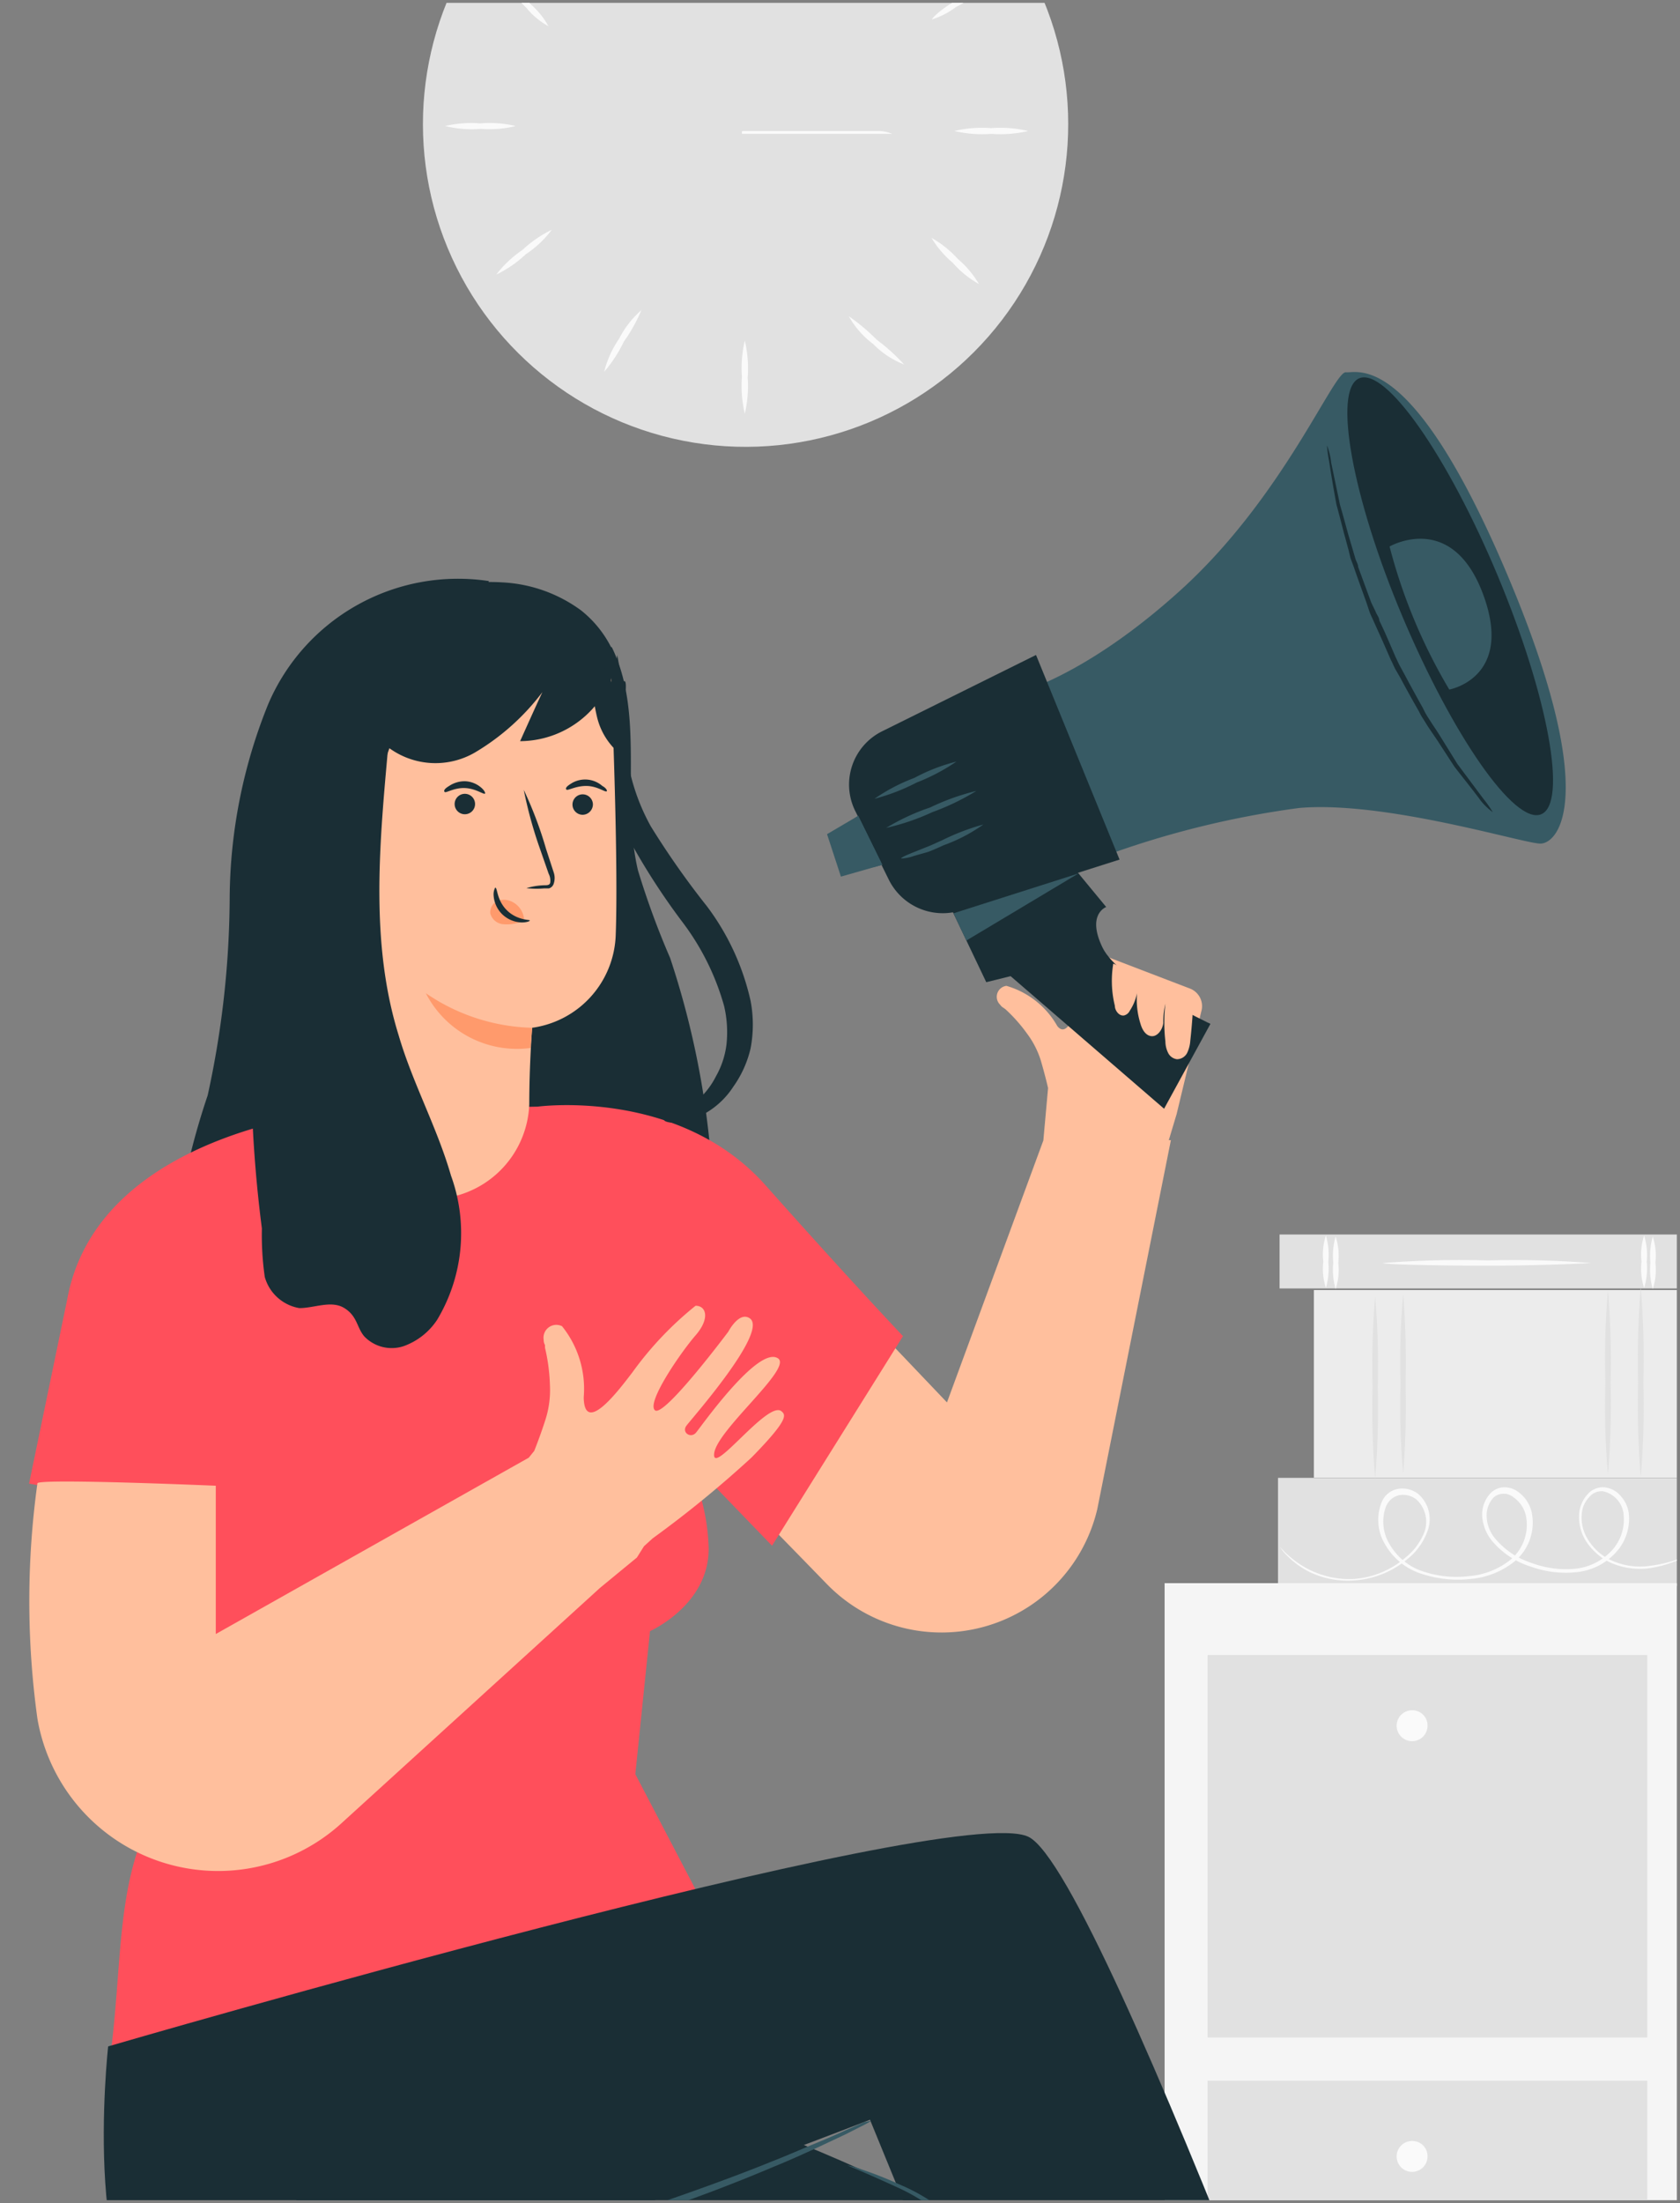 <svg id="Layer_1" data-name="Layer 1" xmlns="http://www.w3.org/2000/svg" xmlns:xlink="http://www.w3.org/1999/xlink" viewBox="0 0 64.15 84.1"><rect x="0" y="0" width="64.15" height="84.1" fill="#808080" stroke="none"/><defs><style>.cls-1{fill:none;}.cls-2{clip-path:url(#clip-path);}.cls-3{fill:#e1e1e1;}.cls-4{fill:#fafafa;}.cls-5{fill:#ececec;}.cls-6{fill:#f5f5f5;}.cls-7{fill:#1a2e35;}.cls-8{fill:#ffbf9d;}.cls-9{fill:#ff4f5b;}.cls-10{fill:#375a64;}.cls-11{opacity:0.2;}.cls-12{fill:#ff9a6c;}</style><clipPath id="clip-path"><rect class="cls-1" x="0.11" y="0.11" width="63.92" height="83.87"/></clipPath></defs><g class="cls-2"><rect class="cls-3" x="55.55" y="40.42" width="2.06" height="15.45" transform="translate(8.44 104.73) rotate(-90)"/><path class="cls-4" d="M51,47.2a2.33,2.33,0,0,1,.1,1,2.3,2.3,0,0,1-.1,1,2.63,2.63,0,0,1-.09-1A2.67,2.67,0,0,1,51,47.2Z"/><path class="cls-4" d="M50.63,47.16a2.63,2.63,0,0,1,.09,1,2.67,2.67,0,0,1-.09,1,2.33,2.33,0,0,1-.1-1A2.3,2.3,0,0,1,50.63,47.16Z"/><path class="cls-4" d="M63.11,47.2a2.33,2.33,0,0,1,.1,1,2.3,2.3,0,0,1-.1,1,2.63,2.63,0,0,1-.09-1A2.67,2.67,0,0,1,63.11,47.2Z"/><path class="cls-4" d="M62.78,47.16a2.51,2.51,0,0,1,.1,1,2.54,2.54,0,0,1-.1,1,2.33,2.33,0,0,1-.1-1A2.3,2.3,0,0,1,62.78,47.16Z"/><path class="cls-4" d="M60.76,48.21s-1.77.1-3.95.1-4-.05-4-.1a37.35,37.35,0,0,1,4-.1A37.5,37.5,0,0,1,60.76,48.21Z"/><rect class="cls-3" x="54.45" y="50.75" width="4.13" height="15.45" transform="translate(-1.95 114.99) rotate(-90)"/><path class="cls-4" d="M64.44,59.37s0,0-.08.05l-.26.12a4.57,4.57,0,0,1-1,.3,2.75,2.75,0,0,1-1.7-.24,2.33,2.33,0,0,1-.81-.73,1.73,1.73,0,0,1-.28-1.19,1.27,1.27,0,0,1,.29-.62.78.78,0,0,1,.65-.29.92.92,0,0,1,.65.35,1.2,1.2,0,0,1,.3.7,1.9,1.9,0,0,1-.53,1.47,2.34,2.34,0,0,1-1.48.72,3.93,3.93,0,0,1-1.73-.21,3.16,3.16,0,0,1-1.5-1,1.67,1.67,0,0,1-.36-.89,1.19,1.19,0,0,1,.33-.93.75.75,0,0,1,.49-.21.86.86,0,0,1,.5.14,1.32,1.32,0,0,1,.57.83,1.93,1.93,0,0,1-.61,1.82,3.11,3.11,0,0,1-1.74.71,4.36,4.36,0,0,1-1.8-.18A2.45,2.45,0,0,1,52.92,59a1.81,1.81,0,0,1-.17-1.64.83.83,0,0,1,.63-.53,1,1,0,0,1,.77.19,1.28,1.28,0,0,1,.37,1.39,2.39,2.39,0,0,1-.78,1.1,3.52,3.52,0,0,1-2.12.82A3.38,3.38,0,0,1,50,60a3.2,3.2,0,0,1-.88-.65,1.52,1.52,0,0,1-.19-.22.59.59,0,0,1-.05-.08,3.68,3.68,0,0,0,1.15.88,3.44,3.44,0,0,0,1.64.34,3.38,3.38,0,0,0,2-.82,2.32,2.32,0,0,0,.73-1,1.16,1.16,0,0,0-.32-1.22.84.84,0,0,0-.65-.16.72.72,0,0,0-.51.44,1.67,1.67,0,0,0,.17,1.48,2.27,2.27,0,0,0,1.28,1,4,4,0,0,0,1.72.17,2.91,2.91,0,0,0,1.63-.66,1.75,1.75,0,0,0,.55-1.63,1.17,1.17,0,0,0-.48-.72.59.59,0,0,0-.75,0,1,1,0,0,0-.27.77,1.37,1.37,0,0,0,.31.79,3,3,0,0,0,1.41.95,3.75,3.75,0,0,0,1.64.22,2.21,2.21,0,0,0,1.39-.67A1.75,1.75,0,0,0,62,57.84a1,1,0,0,0-.8-.92.62.62,0,0,0-.53.24,1,1,0,0,0-.26.54,1.55,1.55,0,0,0,.25,1.1,2.07,2.07,0,0,0,.75.7,2.64,2.64,0,0,0,1.64.26,4.68,4.68,0,0,0,1.05-.26Z"/><rect class="cls-5" x="53.63" y="45.78" width="7.16" height="14.07" transform="translate(4.39 110.03) rotate(-90)"/><path class="cls-3" d="M52.51,49.48a31.79,31.79,0,0,1,.1,3.47,31.79,31.79,0,0,1-.1,3.47,31.79,31.79,0,0,1-.1-3.47A31.79,31.79,0,0,1,52.51,49.48Z"/><path class="cls-3" d="M53.58,49.39a32.73,32.73,0,0,1,.09,3.43,32.45,32.45,0,0,1-.09,3.42,28.1,28.1,0,0,1-.1-3.42A28.34,28.34,0,0,1,53.58,49.39Z"/><path class="cls-3" d="M62.65,49.16a31.37,31.37,0,0,1,.1,3.61,31.12,31.12,0,0,1-.1,3.6,34.07,34.07,0,0,1-.1-3.6A34.35,34.35,0,0,1,62.65,49.16Z"/><path class="cls-3" d="M61.4,49.26a32.4,32.4,0,0,1,.1,3.51,32.4,32.4,0,0,1-.1,3.51,29.59,29.59,0,0,1-.1-3.51A29.59,29.59,0,0,1,61.4,49.26Z"/><rect class="cls-6" x="44.47" y="60.43" width="20.93" height="67.75"/><rect class="cls-3" x="46.11" y="63.17" width="16.79" height="14.6"/><rect class="cls-3" x="46.11" y="79.42" width="16.79" height="14.6"/><path class="cls-4" d="M54.51,65.87a.59.59,0,1,1-.59-.59A.58.58,0,0,1,54.51,65.87Z"/><path class="cls-4" d="M54.51,82.31a.59.59,0,1,1-.59-.59A.58.58,0,0,1,54.51,82.31Z"/><circle class="cls-3" cx="28.47" cy="4.73" r="12.32" transform="translate(0.37 11.32) rotate(-22.62)"/><path class="cls-4" d="M34.07,5.11l-.44,0-1.2,0c-1,0-2.43,0-4,0h-.1v-.9c0-1.79,0-3.4,0-4.57l0-1.39a2.55,2.55,0,0,1,0-.5,1.84,1.84,0,0,1,0,.5l0,1.39c0,1.17,0,2.78,0,4.57v.8L28.4,5l4,0,1.2,0A1.44,1.44,0,0,1,34.07,5.11Z"/><path class="cls-4" d="M37.34-.32a3.27,3.27,0,0,1-.84.59,3,3,0,0,1-.91.47c0-.05.31-.36.8-.65A2.18,2.18,0,0,1,37.34-.32Z"/><path class="cls-4" d="M39.26,5a4.64,4.64,0,0,1-1.41.11A4.64,4.64,0,0,1,36.44,5a4.64,4.64,0,0,1,1.41-.11A4.64,4.64,0,0,1,39.26,5Z"/><path class="cls-4" d="M19.69,4.81a4.16,4.16,0,0,1-1.33.11A4.2,4.2,0,0,1,17,4.81a4.39,4.39,0,0,1,1.34-.1A4.35,4.35,0,0,1,19.69,4.81Z"/><path class="cls-4" d="M21.07,8.77a4,4,0,0,1-1,.94,4.4,4.4,0,0,1-1.12.77,4.27,4.27,0,0,1,1-.94A4.53,4.53,0,0,1,21.07,8.77Z"/><path class="cls-4" d="M24.49,11.84a6.07,6.07,0,0,1-.67,1.2,5.1,5.1,0,0,1-.75,1.15,3.89,3.89,0,0,1,.57-1.26A3.6,3.6,0,0,1,24.49,11.84Z"/><path class="cls-4" d="M28.44,15.79a4.64,4.64,0,0,1-.11-1.41A4.64,4.64,0,0,1,28.44,13a4.64,4.64,0,0,1,.11,1.41A4.64,4.64,0,0,1,28.44,15.79Z"/><path class="cls-4" d="M34.52,13.91a3.36,3.36,0,0,1-1.18-.78,3.42,3.42,0,0,1-.93-1.06,7.58,7.58,0,0,1,1.07.9A7.33,7.33,0,0,1,34.52,13.91Z"/><path class="cls-4" d="M37.38,10.84a3.71,3.71,0,0,1-1-.81,3.71,3.71,0,0,1-.81-.95,3.93,3.93,0,0,1,1,.8A3.73,3.73,0,0,1,37.38,10.84Z"/><path class="cls-4" d="M20.94,1a2.85,2.85,0,0,1-.84-.7c-.43-.42-.74-.8-.69-.84a2.91,2.91,0,0,1,.84.69A3,3,0,0,1,20.94,1Z"/><path class="cls-7" d="M18.67,22.18a7.88,7.88,0,0,0-8.43,4.7,20,20,0,0,0-1.47,7.4,35.75,35.75,0,0,1-.84,7.53,28.22,28.22,0,0,0-1,3.81A4.21,4.21,0,0,0,8,49.26"/><path class="cls-7" d="M23.36,24.7c1.27,2.59.34,5.72,1,8.52a31.28,31.28,0,0,0,1.23,3.35,32.58,32.58,0,0,1,1.5,7,6,6,0,0,1-.24,3.54,3.65,3.65,0,0,1-3.26,1.77,4.68,4.68,0,0,1-4.15-2.71,9.23,9.23,0,0,1-.51-3.92,106.13,106.13,0,0,1,1.18-17.19"/><path class="cls-8" d="M45.43,37.73l-3-1.15a.71.71,0,0,0-1,.58c-.09.72-.56,2.65-1.06,2l0,0a3.27,3.27,0,0,0-1.94-1.53.42.42,0,0,0-.24.72.38.38,0,0,0,.13.12l.07.05a6,6,0,0,1,.84.95,3.37,3.37,0,0,1,.51,1c.12.41.21.76.28,1.06l-.18,2-3.68,10L29.7,46.75s-3.45,7.63-3.53,7.89,3.24,3.59,5.4,5.82A6.11,6.11,0,0,0,41.9,57.6l2.81-14.08h-.08l.3-1,.94-3.91A.72.72,0,0,0,45.43,37.73Z"/><path class="cls-9" d="M1.11,56.63l1.45-7c1.18-6.6,10.71-7.26,10.71-7.26l7.26-.13s5.38-.73,8.7,3S34.48,51,34.48,51l-5,8-3.42-3.54a7.88,7.88,0,0,1,1,3.66c0,2.15-2.24,3.14-2.24,3.14l-.56,5.46,2.78,5.32L4.26,78.12c.45-3.82.17-6.75,2-9.61L8,57.84Z"/><path class="cls-7" d="M4.13,78.11s32.23-9.4,35.14-8,15,35.09,15,35.09L45,109.67,33.22,80.91S10.33,89.83,6.66,89.07,4.13,78.11,4.13,78.11Z"/><path class="cls-7" d="M17.73,77.15c.46.16,18.13,5.94,19.35,8.23S36,128.49,36,128.49l-10.81,1.13.67-40L6.47,89.11Z"/><path class="cls-10" d="M6.37,89.11l.29,0,.8-.14c.7-.13,1.72-.33,3-.6,2.49-.53,5.92-1.33,9.66-2.4,1.87-.55,3.63-1.11,5.23-1.66s3-1.1,4.18-1.6c.59-.24,1.12-.48,1.58-.69l1.17-.55.73-.37c.17-.09.26-.14.25-.15L33,81l-.75.33c-.32.15-.72.32-1.18.51s-1,.43-1.59.66c-1.18.48-2.6,1-4.19,1.55s-3.36,1.1-5.22,1.64c-3.73,1.07-7.15,1.9-9.63,2.46l-2.94.67-.8.19A.92.92,0,0,0,6.37,89.11Z"/><path class="cls-10" d="M37.35,94.44a2.26,2.26,0,0,0,.09-.57c0-.41.1-.93.16-1.56s.14-1.45.22-2.31a10.59,10.59,0,0,0,0-2.87,4.49,4.49,0,0,0-1.45-2.48,7.31,7.31,0,0,0-2-1.26,14.32,14.32,0,0,0-1.46-.58,3,3,0,0,0-.56-.16s.76.31,2,.88a7.71,7.71,0,0,1,1.91,1.27,4.3,4.3,0,0,1,1.36,2.37,10.6,10.6,0,0,1,0,2.81c-.06.86-.12,1.64-.17,2.32s-.06,1.15-.09,1.57A4.14,4.14,0,0,0,37.35,94.44Z"/><path class="cls-10" d="M38.52,26.55s2.71-.52,6.6-4.06,5.81-8.32,6.27-8.28,2.52-.85,6.13,7.64,2,10.38,1.28,10.35-5.93-1.64-9.19-1.36a35.19,35.19,0,0,0-7.49,1.85Z"/><path class="cls-7" d="M32.68,31l.86,1.77.39.79a2.3,2.3,0,0,0,3,1.1l5.82-1.85L39.56,25l-5.85,2.9A2.27,2.27,0,0,0,32.68,31Z"/><path class="cls-7" d="M35.92,33.84l1.74,3.65.93-.23,5.86,5.06,1.77-3.24s-3.5-1.63-4.12-2.91.14-1.55.14-1.55l-1.61-1.95Z"/><path class="cls-7" d="M57.2,22c1.92,4.6,2.66,8.66,1.65,9.08s-3.38-3-5.3-7.55-2.66-8.66-1.65-9.09S55.28,17.4,57.2,22Z"/><polygon class="cls-10" points="32.11 33.46 33.69 33.01 32.77 31.14 31.58 31.84 32.11 33.46"/><polygon class="cls-10" points="41.18 33.34 36.9 35.9 36.41 34.86 41.18 33.34"/><polygon class="cls-10" points="32.77 31.14 33.69 33.01 33.36 33.1 32.63 31.23 32.77 31.14"/><g class="cls-11"><path d="M42.47,32.18l1.07-.36"/></g><path class="cls-10" d="M33.84,31.6A8.8,8.8,0,0,0,35.6,31a9.11,9.11,0,0,0,1.68-.81,8.8,8.8,0,0,0-1.76.63A8.41,8.41,0,0,0,33.84,31.6Z"/><path class="cls-10" d="M33.39,30.49A7.7,7.7,0,0,0,35,29.87a7.54,7.54,0,0,0,1.52-.8,6.86,6.86,0,0,0-1.6.62A7,7,0,0,0,33.39,30.49Z"/><path class="cls-10" d="M34.41,32.77a1.66,1.66,0,0,0,.49-.1l.53-.15c.19-.07.39-.16.61-.26a6.26,6.26,0,0,0,1.51-.79,8.82,8.82,0,0,0-1.59.61c-.21.09-.41.19-.6.26l-.5.2C34.58,32.65,34.4,32.74,34.41,32.77Z"/><path class="cls-10" d="M53.06,20.86s2.38-1.38,3.57,1.82-1.29,3.64-1.29,3.64A20.94,20.94,0,0,1,53.06,20.86Z"/><path class="cls-7" d="M50.67,17a5.2,5.2,0,0,0,.08.6c.06.39.15.95.28,1.65.09.34.19.71.29,1.11.06.2.11.41.17.62l.08.33.12.32c.15.44.32.9.49,1.38l.12.36c.05.13.11.24.16.36l.33.73.32.73c.06.11.11.24.17.35l.19.33c.24.45.48.88.71,1.28a2.14,2.14,0,0,0,.17.3l.18.29.36.53.65,1c.43.55.79,1,1,1.29A2.38,2.38,0,0,0,57,31a3.94,3.94,0,0,0-.35-.5l-1-1.34-.62-1c-.11-.18-.23-.36-.35-.54l-.18-.28a2.85,2.85,0,0,1-.16-.3c-.23-.41-.46-.83-.7-1.28l-.18-.33c-.06-.11-.11-.23-.17-.35L53,24.41q-.16-.37-.33-.72c0-.12-.11-.24-.15-.36L52.36,23l-.5-1.36c0-.11-.08-.22-.11-.33L51.66,21l-.18-.61c-.11-.4-.21-.77-.31-1.11l-.34-1.62A2.54,2.54,0,0,0,50.67,17Z"/><path class="cls-8" d="M42.51,36.78a4,4,0,0,0,.06,1.61c0,.18.16.4.35.37a.33.33,0,0,0,.22-.18,1.88,1.88,0,0,0,.31-.94,3.06,3.06,0,0,0,.1,1.44c.06.21.19.45.42.47s.42-.25.45-.5a3,3,0,0,1,.08-.74,6.31,6.31,0,0,0,0,1.44,1,1,0,0,0,.1.43.44.44,0,0,0,.34.25.44.44,0,0,0,.39-.24,1.25,1.25,0,0,0,.12-.46c.06-.54.1-1.07.12-1.6"/><path class="cls-7" d="M25.36,42.75c0-.08.27-.13.68-.34a3.07,3.07,0,0,0,1.3-1.33,3.26,3.26,0,0,0,.4-1.21,4.39,4.39,0,0,0-.09-1.47,9.58,9.58,0,0,0-1.58-3.19A25.74,25.74,0,0,1,24,32a7.84,7.84,0,0,1-.79-3.14,6.66,6.66,0,0,1,.26-2.15c.16-.49.31-.73.38-.71s.06.3,0,.78a10.52,10.52,0,0,0,.08,2,7.93,7.93,0,0,0,.92,2.76A31.83,31.83,0,0,0,27,34.6a9.41,9.41,0,0,1,1.66,3.6,4.84,4.84,0,0,1,0,1.82A4.13,4.13,0,0,1,28,41.48a3.12,3.12,0,0,1-1.81,1.32C25.65,42.92,25.36,42.81,25.36,42.75Z"/><path class="cls-8" d="M20.21,42.15c0-1.52.11-2.92.11-2.92a3.7,3.7,0,0,0,3.19-3.52c.12-3.12-.2-10.32-.2-10.32l-5.64-2.7L12.76,28.3,12.7,42a3.75,3.75,0,0,0,3.73,3.77h0A3.76,3.76,0,0,0,20.21,42.15Z"/><path class="cls-7" d="M22.64,30.69a.4.4,0,0,1-.38.41.39.39,0,0,1-.4-.39.39.39,0,1,1,.78,0Z"/><path class="cls-7" d="M23.17,30.2c-.05.06-.34-.19-.76-.2s-.73.19-.78.14,0-.12.16-.22A1,1,0,0,1,23,30C23.15,30.08,23.19,30.18,23.17,30.2Z"/><path class="cls-7" d="M18.14,30.69a.39.39,0,1,1-.4-.39A.39.39,0,0,1,18.14,30.69Z"/><path class="cls-7" d="M18.52,30.29c-.05.05-.34-.19-.76-.21s-.73.2-.78.15,0-.13.17-.23a1.06,1.06,0,0,1,.62-.18,1,1,0,0,1,.6.24C18.5,30.17,18.54,30.27,18.52,30.29Z"/><path class="cls-7" d="M20.1,33.9a2.66,2.66,0,0,1,.68-.11c.11,0,.21,0,.23-.1a.57.57,0,0,0-.06-.34l-.31-.89A16.37,16.37,0,0,1,20,30.15a15.07,15.07,0,0,1,.85,2.25l.29.89a.68.68,0,0,1,0,.45.27.27,0,0,1-.18.17l-.18,0A3.31,3.31,0,0,1,20.1,33.9Z"/><path class="cls-12" d="M20.32,39.23a7.49,7.49,0,0,1-4.06-1.32,3.91,3.91,0,0,0,4,2.09Z"/><path class="cls-12" d="M20,35a.83.83,0,0,0-.49-.6.68.68,0,0,0-.54,0,.49.49,0,0,0-.25.46.56.56,0,0,0,.44.41,1.45,1.45,0,0,0,.62-.05.28.28,0,0,0,.16-.06A.15.15,0,0,0,20,35"/><path class="cls-7" d="M18.91,33.88s-.08.12-.06.32a1.11,1.11,0,0,0,.34.71,1.12,1.12,0,0,0,.73.3c.2,0,.32-.05.31-.08s-.49,0-.88-.39S19,33.88,18.91,33.88Z"/><path class="cls-7" d="M23.57,25a3.76,3.76,0,0,1-3.71,3.29c.28-.62.56-1.25.85-1.87a8.93,8.93,0,0,1-2.57,2.3,3,3,0,0,1-3.27-.16c-.29.76-.28,1.61-.54,2.39s-.88,4-1.69,3.84-1.27-3.33-1.46-4A6.63,6.63,0,0,1,12.64,25a8,8,0,0,1,6.55-2.77,5.54,5.54,0,0,1,3,1.07,4.25,4.25,0,0,1,1.5,2.39"/><path class="cls-7" d="M23.68,28.78a2.6,2.6,0,0,1-.88-1.4,7.2,7.2,0,0,1-.2-1.67c0-.16,0-.37.17-.41s.28.11.35.25a5.39,5.39,0,0,1,.56,3.39l-.1-.09"/><path class="cls-7" d="M11.4,27.12A50.1,50.1,0,0,0,10,46.89a11.35,11.35,0,0,0,.11,1.85,1.66,1.66,0,0,0,1.32,1.19c.58,0,1.22-.31,1.72,0s.47.74.76,1.08a1.45,1.45,0,0,0,1.51.37,2.57,2.57,0,0,0,1.27-1,6.43,6.43,0,0,0,.53-5.51c-.53-1.84-1.47-3.54-2-5.36-1.06-3.41-.75-7.08-.43-10.64L15,25.74"/><path class="cls-8" d="M28.7,55.63C30.16,54.14,30,54,29.83,53.86c-.53-.39-2.66,2.52-2.56,1.62s3-3.25,2.44-3.63c-.75-.51-2.93,2.59-3.13,2.83s-.56,0-.37-.26,3.15-3.6,2.42-4.1c-.41-.28-.82.51-.82.51s-2.46,3.29-2.8,3,1-2.23,1.55-2.86.42-1.13,0-1.13a13,13,0,0,0-2.41,2.54c-.49.64-1.81,2.41-1.86,1v-.06a3.81,3.81,0,0,0-.83-2.7.49.49,0,0,0-.7.52.39.39,0,0,0,.05.2l0,.1A7.18,7.18,0,0,1,21,52.9a3.7,3.7,0,0,1-.17,1.28c-.15.47-.3.87-.43,1.2l-.21.26L8.24,62.37V56.71s-6.57-.28-6.81-.1a32.73,32.73,0,0,0,0,9,7,7,0,0,0,11.59,4l9.89-9,0,0,1.41-1.16.27-.43.33-.3A41.94,41.94,0,0,0,28.7,55.63Z"/></g></svg>